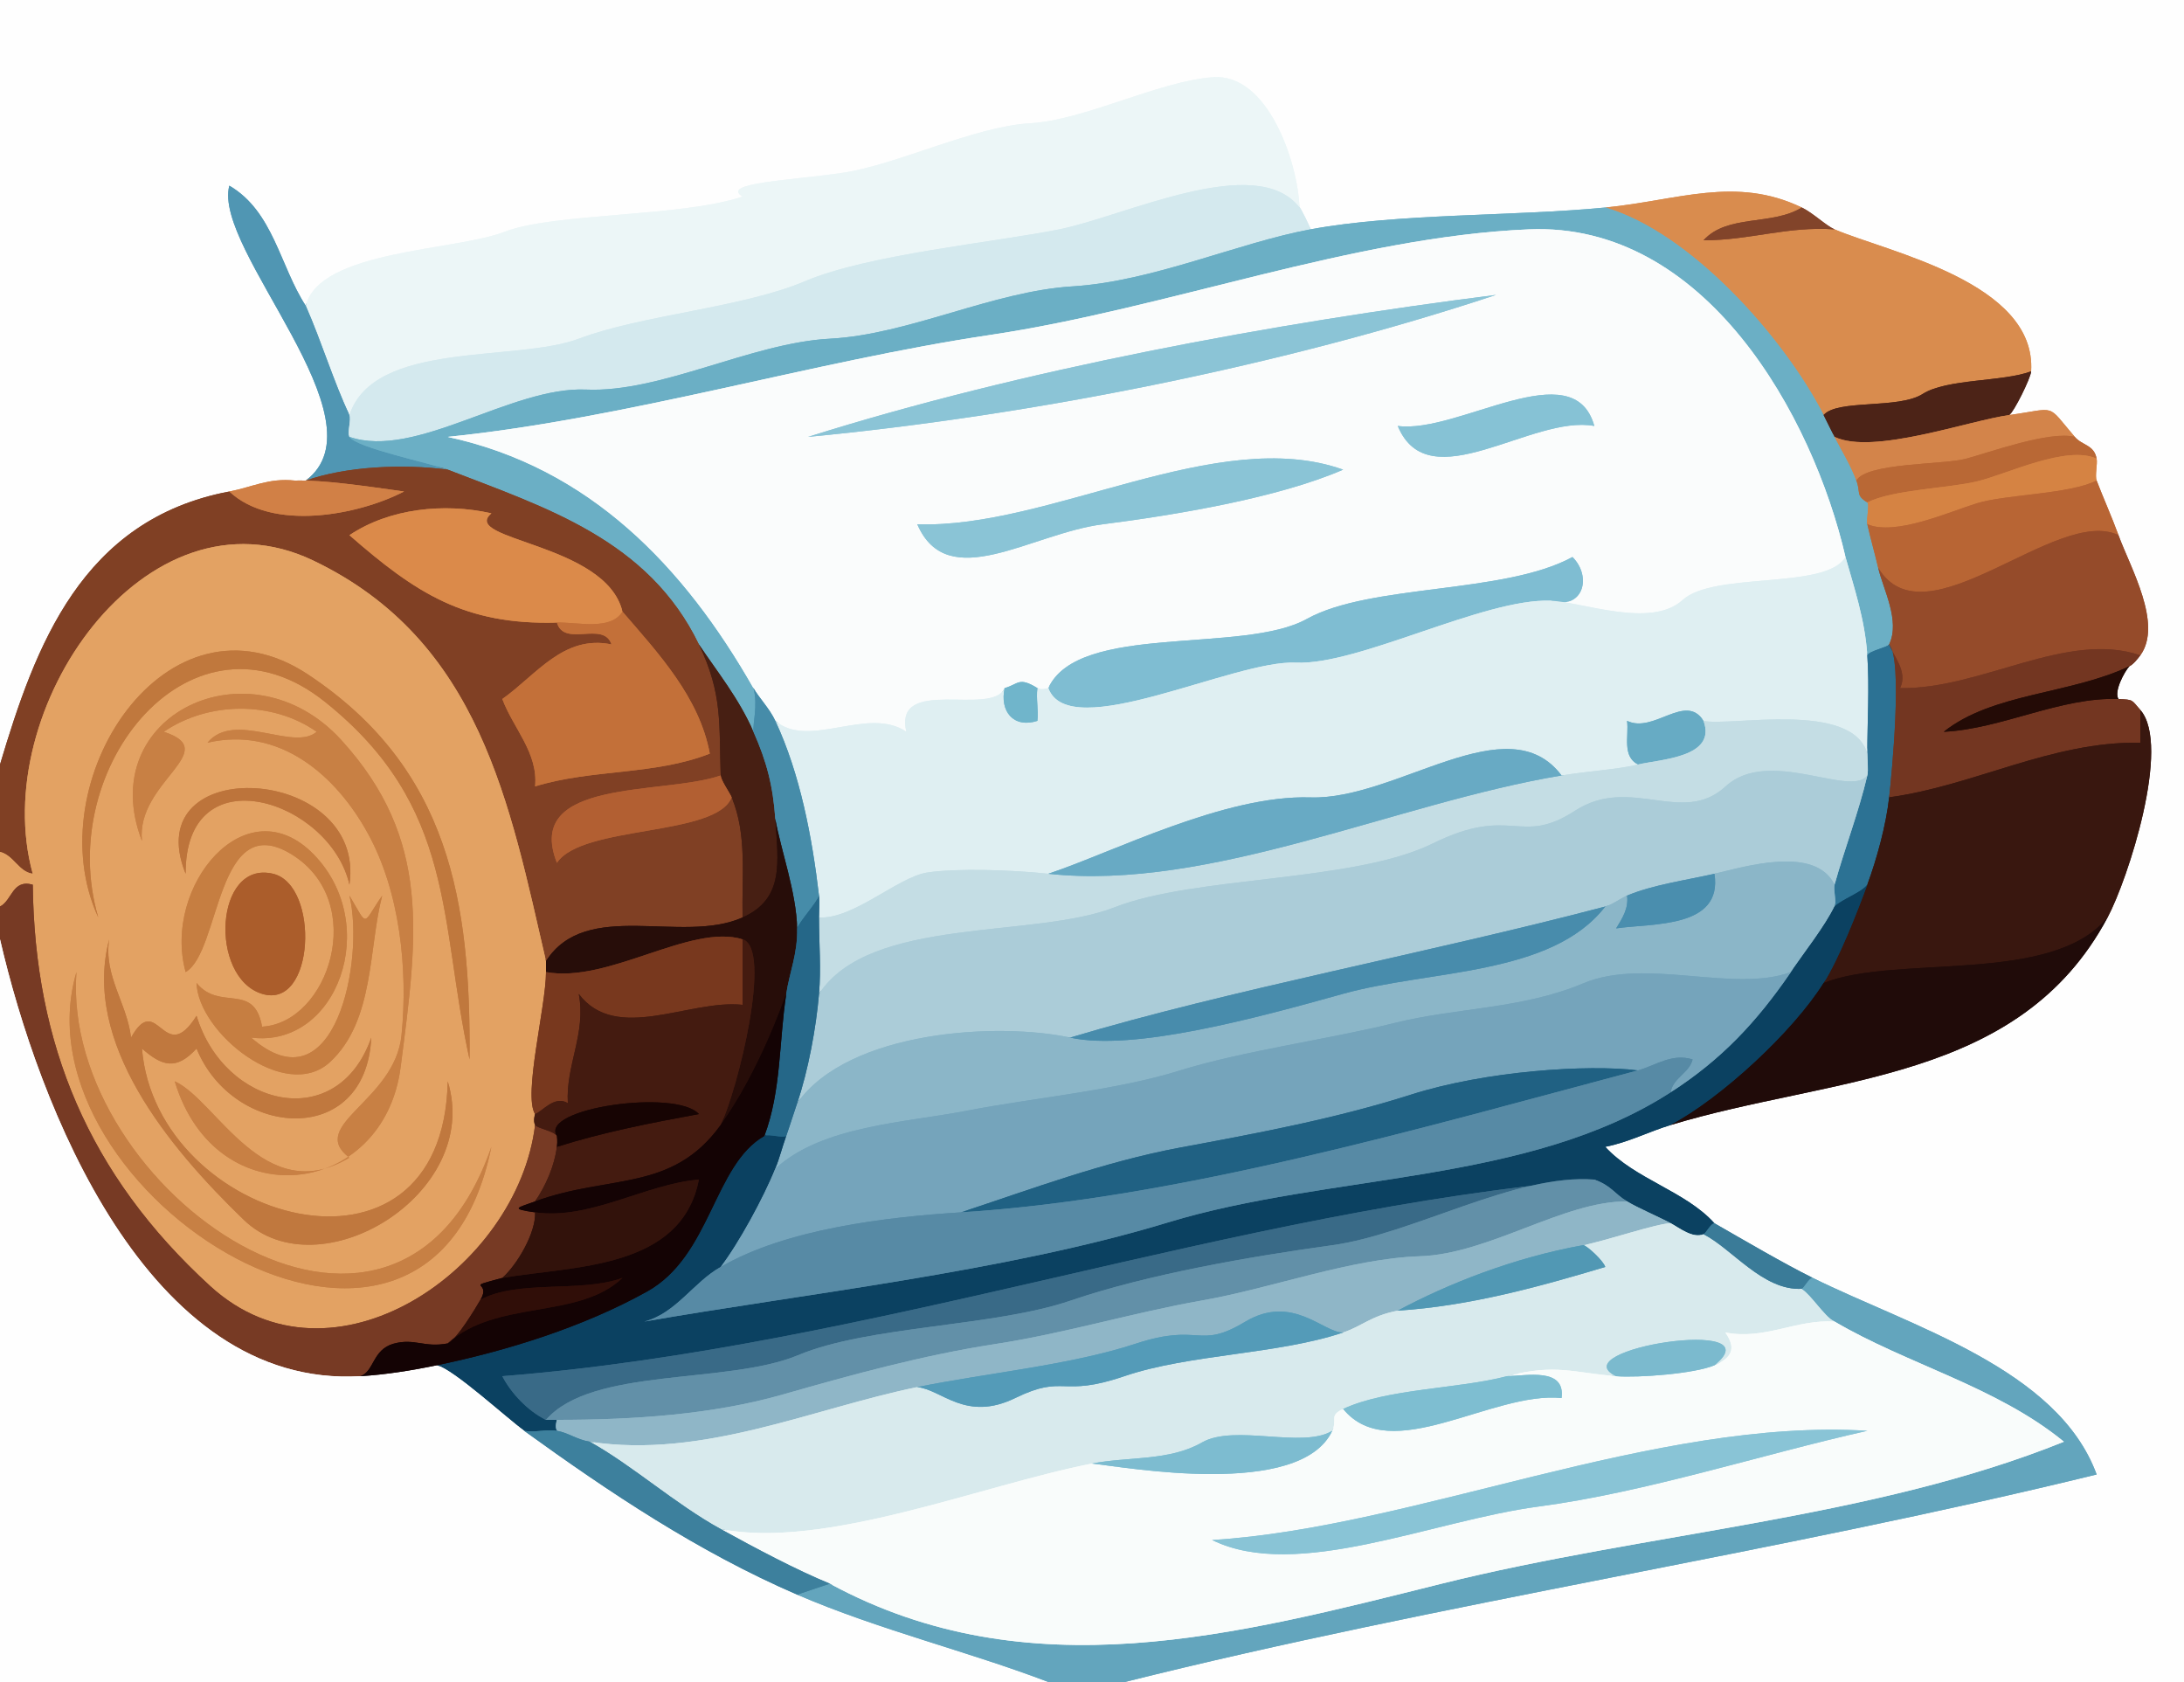 <svg xmlns="http://www.w3.org/2000/svg" width="200" height="154" xmlns:v="https://vecta.io/nano"><rect width="100%" height="100%" fill="#333333" stroke="none"/><g fill="none" stroke-width=".3"><use href="#B" stroke="#fefefe"/><use href="#C" stroke="#ecf6f7"/><use href="#D" stroke="#5096b3"/><use href="#E" stroke="#d4e9ee"/><use href="#F" stroke="#d98c4e"/><use href="#G" stroke="#6bafc5"/><use href="#H" stroke="#82442a"/><use href="#I" stroke="#fafcfc"/><use href="#J" stroke="#8bc4d6"/><use href="#K" stroke="#4c2317"/><use href="#L" stroke="#86c2d5"/><use href="#M" stroke="#d3844a"/><use href="#N" stroke="#b96835"/><use href="#O" stroke="#8ac4d6"/><use href="#P" stroke="#d58343"/><use href="#Q" stroke="#804024"/><use href="#R" stroke="#d18046"/><use href="#S" stroke="#b86534"/><use href="#T" stroke="#db8a4a"/><use href="#U" stroke="#954b2a"/><use href="#V" stroke="#e3a263"/><use href="#W" stroke="#7fbdd2"/><use href="#X" stroke="#dfeff2"/><use href="#Y" stroke="#c37039"/><use href="#Z" stroke="#c0783d"/><use href="#a" stroke="#471f13"/><use href="#b" stroke="#2c7294"/><use href="#c" stroke="#733621"/><use href="#d" stroke="#240b06"/><use href="#e" stroke="#70b5cb"/><use href="#f" stroke="#c88044"/><use href="#g" stroke="#468ca9"/><use href="#h" stroke="#67abc4"/><use href="#i" stroke="#39170f"/><use href="#j" stroke="#c4dde4"/><use href="#k" stroke="#68aac4"/><use href="#l" stroke="#abccd8"/><use href="#m" stroke="#b25f32"/><use href="#n" stroke="#bd743b"/><use href="#o" stroke="#270d09"/><use href="#p" stroke="#c67e41"/><use href="#q" stroke="#8bb6c8"/><use href="#r" stroke="#ab5d2b"/><use href="#s" stroke="#4a8eae"/><use href="#t" stroke="#773a24"/><use href="#u" stroke="#0b4161"/><use href="#v" stroke="#256788"/><use href="#w" stroke="#488cac"/><use href="#x" stroke="#200b09"/><use href="#y" stroke="#fefefe"/><use href="#z" stroke="#c0783e"/><use href="#AA" stroke="#78381e"/><use href="#AB" stroke="#441b10"/><use href="#AC" stroke="#75a4bb"/><use href="#AD" stroke="#c78044"/><use href="#AE" stroke="#140304"/><use href="#AF" stroke="#206183"/><use href="#AG" stroke="#578aa5"/><use href="#AH" stroke="#170403"/><use href="#AI" stroke="#396a87"/><use href="#AJ" stroke="#32120b"/><use href="#AK" stroke="#6290a8"/><use href="#AL" stroke="#8fb6c7"/><use href="#AM" stroke="#d8eaed"/><use href="#AN" stroke="#3a7b98"/><use href="#AO" stroke="#5198b4"/><use href="#AP" stroke="#300e08"/><use href="#AQ" stroke="#63a5bd"/><use href="#AR" stroke="#549bb8"/><use href="#AS" stroke="#f9fcfb"/><use href="#AT" stroke="#7bbace"/><use href="#AU" stroke="#7ebed1"/><use href="#AV" stroke="#89c4d6"/><use href="#AW" stroke="#3d809d"/><use href="#AX" stroke="#7dbcd0"/></g><use href="#B" fill="#fefefe"/><use href="#C" fill="#ecf6f7"/><use href="#D" fill="#5096b3"/><use href="#E" fill="#d4e9ee"/><use href="#F" fill="#d98c4e"/><use href="#G" fill="#6bafc5"/><use href="#H" fill="#82442a"/><use href="#I" fill="#fafcfc"/><use href="#J" fill="#8bc4d6"/><use href="#K" fill="#4c2317"/><use href="#L" fill="#86c2d5"/><use href="#M" fill="#d3844a"/><use href="#N" fill="#b96835"/><use href="#O" fill="#8ac4d6"/><use href="#P" fill="#d58343"/><use href="#Q" fill="#804024"/><use href="#R" fill="#d18046"/><use href="#S" fill="#b86534"/><use href="#T" fill="#db8a4a"/><use href="#U" fill="#954b2a"/><use href="#V" fill="#e3a263"/><use href="#W" fill="#7fbdd2"/><use href="#X" fill="#dfeff2"/><use href="#Y" fill="#c37039"/><use href="#Z" fill="#c0783d"/><use href="#a" fill="#471f13"/><use href="#b" fill="#2c7294"/><use href="#c" fill="#733621"/><use href="#d" fill="#240b06"/><use href="#e" fill="#70b5cb"/><use href="#f" fill="#c88044"/><use href="#g" fill="#468ca9"/><use href="#h" fill="#67abc4"/><use href="#i" fill="#39170f"/><use href="#j" fill="#c4dde4"/><use href="#k" fill="#68aac4"/><use href="#l" fill="#abccd8"/><use href="#m" fill="#b25f32"/><use href="#n" fill="#bd743b"/><use href="#o" fill="#270d09"/><use href="#p" fill="#c67e41"/><use href="#q" fill="#8bb6c8"/><use href="#r" fill="#ab5d2b"/><use href="#s" fill="#4a8eae"/><use href="#t" fill="#773a24"/><use href="#u" fill="#0b4161"/><use href="#v" fill="#256788"/><use href="#w" fill="#488cac"/><use href="#x" fill="#200b09"/><use href="#y" fill="#fefefe"/><use href="#z" fill="#c0783e"/><use href="#AA" fill="#78381e"/><use href="#AB" fill="#441b10"/><use href="#AC" fill="#75a4bb"/><use href="#AD" fill="#c78044"/><use href="#AE" fill="#140304"/><use href="#AF" fill="#206183"/><use href="#AG" fill="#578aa5"/><use href="#AH" fill="#170403"/><use href="#AI" fill="#396a87"/><use href="#AJ" fill="#32120b"/><use href="#AK" fill="#6290a8"/><use href="#AL" fill="#8fb6c7"/><use href="#AM" fill="#d8eaed"/><use href="#AN" fill="#3a7b98"/><use href="#AO" fill="#5198b4"/><use href="#AP" fill="#300e08"/><use href="#AQ" fill="#63a5bd"/><use href="#AR" fill="#549bb8"/><use href="#AS" fill="#f9fcfb"/><use href="#AT" fill="#7bbace"/><use href="#AU" fill="#7ebed1"/><use href="#AV" fill="#89c4d6"/><use href="#AW" fill="#3d809d"/><use href="#AX" fill="#7dbcd0"/><defs ><path id="B" d="M0 70c3.23-10.82 7.45-22.43 21-25 2.07-.39 3.61-1.26 6-1 .49.05 1 0 1 0 7.37-5.54-8.54-21.12-7-27 4.03 2.35 4.63 7.36 7 11 1.27-5.11 13.69-5.02 18.22-6.78C50.76 19.47 62.39 19.89 68 18c-2.07-1.27 4.34-1.46 9.25-2.19 4.9-.74 11.97-4.22 17.04-4.52 5.08-.29 11.75-3.84 16.78-4.22 5.04-.38 7.78 7.8 7.93 11.93-.11-.43 1.22 2.26 1 2 7.97-1.48 18.71-1.19 27-2 6.65-.65 11.93-2.92 18 0 1.02.49 2.23 1.67 3 2 4.84 2.07 18.51 4.84 18 13-.04.63-1.58 3.72-2 4 4.46-.62 3.34-1.11 6 2 .69.81 1.76.7 2 2 .09.48-.17 1.56 0 2 .53 1.4 1.4 3.35 2 5 1.07 2.94 4.08 8.13 2 11-.22.3-.66.85-1 1-.45.48-1.45 2.34-1 3 1.41.06 1.18.07 2 1 2.85 3.25-1.14 15.52-3 19-8.09 15.16-25.28 14.53-40 19-2.02.61-3.88 1.59-6 2 2.71 2.96 7.34 4.05 10 7 2.67 1.53 6.33 3.68 9 5 9 4.45 22.44 8.3 26 18-29.36 7.18-60.03 11.75-89 19h97V0H0v70z"/><path id="C" d="M28 28c1.46 3.31 2.56 6.98 4 10 2.26-6.86 15.22-4.81 21.01-6.99 5.79-2.19 14.96-2.82 20.73-5.27S91.01 22.2 97 21c6-1.2 18.04-7.13 22-2-.15-4.13-2.89-12.31-7.93-11.93-5.03.38-11.7 3.93-16.78 4.22-5.07.3-12.14 3.78-17.04 4.52-4.91.73-11.32.92-9.25 2.19-5.61 1.89-17.24 1.47-21.78 3.22C41.69 22.98 29.27 22.89 28 28z"/><path id="D" d="M28 44c3.7-1.31 8.93-1.54 13-1-1.52-.59-8.35-1.99-9-3-.23-.35.19-1.59 0-2-1.44-3.02-2.54-6.69-4-10-2.37-3.64-2.97-8.65-7-11-1.54 5.88 14.37 21.46 7 27z"/><path id="E" d="M32 38c.19.41-.23 1.65 0 2 6.06 2.08 14.81-4.63 21.67-4.33s15.12-4.28 22.34-4.66 14.89-4.34 22.21-4.79c7.33-.45 15.14-3.99 21.78-5.22.22.26-1.11-2.43-1-2-3.96-5.13-16 .8-22 2-5.99 1.2-17.49 2.29-23.26 4.74s-14.94 3.08-20.73 5.27C47.22 33.19 34.26 31.14 32 38z"/><path id="F" d="M147 19c7.81 2.27 16.34 11.87 20 19 1.27-1.47 6.86-.52 9.07-1.93s7.36-1.1 9.93-2.07c.51-8.16-13.16-10.93-18-13-4.31-.31-7.78 1.01-12 1 2.2-2.42 6.26-1.31 9-3-6.07-2.92-11.35-.65-18 0z"/><path id="G" d="M120 21c-6.64 1.23-14.45 4.77-21.78 5.22-7.32.45-14.99 4.41-22.21 4.79s-15.48 4.96-22.34 4.66S38.06 42.08 32 40c.65 1.01 7.48 2.41 9 3 8.98 3.48 18.36 6.41 23 16 1.74 2.59 3.63 4.9 5 8-.09-.64.43-2.44 0-4-6.34-11.13-15.01-20.2-28-23 16.47-1.68 33.5-6.92 49.67-9.33 16.18-2.41 33.17-8.98 49.33-9.67s26.01 17.07 29 30c.77 2.75 1.78 5.7 2 9 .19-.42 1.87-.73 2-1 1.04-2.17-.56-5.07-1-7-.31-1.37-.72-2.66-1-4-.1-.48.22-1.86 0-2-1.09-.67-.58-.88-1-2-.51-1.37-1.32-2.71-2-4-.36-.68-.66-1.33-1-2-3.66-7.13-12.19-16.73-20-19-8.29.81-19.03.52-27 2z"/><path id="H" d="M168 21c-.77-.33-1.98-1.51-3-2-2.74 1.69-6.8.58-9 3 4.22.01 7.69-1.31 12-1z"/><path id="I" d="M69 63c.51.9 1.48 1.88 2 3 3.08 2.64 8.47-1.39 12 1-1.2-5.18 7.86-1.34 9-4 1.28-.36 1.28-1.06 3 0 .36.22 1 0 1 0 2.74-6.01 17.83-3.08 23.67-6.33 5.84-3.24 18.05-2.25 24.33-5.67 1.83 1.83.96 4.9-2 4 2.9.11 9.2 2.57 12.08-.06 2.88-2.64 13.16-.91 14.92-3.94-2.99-12.93-12.84-30.69-29-30s-33.15 7.26-49.33 9.67C74.5 33.08 57.47 38.32 41 40c12.99 2.8 21.66 11.87 28 23m68-36c-19.45 6.46-42.47 11.04-63 13 19.55-6.16 42.52-10.41 63-13m9 12c-5.7-1.07-15.16 6.86-18 0 5.52.74 16.1-6.83 18 0m-23 4c-5.99 2.6-15.43 4.16-22 5-6.57.83-14.21 6.45-17 0 12.08.43 27.49-9.11 39-5z"/><path id="J" d="M137 27c-20.48 2.59-43.45 6.84-63 13 20.53-1.96 43.55-6.54 63-13z"/><path id="K" d="M167 38l1 2c3.5 1.68 12.26-1.48 16-2 .42-.28 1.96-3.37 2-4-2.57.97-7.72.66-9.93 2.07s-7.8.46-9.07 1.93z"/><path id="L" d="M146 39c-1.9-6.83-12.48.74-18 0 2.84 6.86 12.3-1.07 18 0z"/><path id="M" d="M184 38c-3.74.52-12.5 3.68-16 2 .68 1.29 1.49 2.63 2 4 .91-1.64 7.95-1.45 10.01-1.99 2.06-.55 7.7-2.6 9.99-2.01-2.66-3.11-1.54-2.62-6-2z"/><path id="N" d="M170 44c.42 1.12-.09 1.33 1 2 2.36-1.18 7.43-1.29 10.07-1.93 2.65-.63 8.21-3.36 10.93-2.07-.24-1.3-1.31-1.19-2-2-2.29-.59-7.93 1.46-9.99 2.01-2.06.54-9.1.35-10.01 1.99z"/><path id="O" d="M123 43c-11.51-4.11-26.92 5.43-39 5 2.79 6.45 10.43.83 17 0 6.57-.84 16.01-2.4 22-5z"/><path id="P" d="M171 46c.22.14-.1 1.52 0 2 2.57 1.09 7.41-1.11 10.07-1.93 2.67-.81 8.4-.81 10.93-2.07-.17-.44.09-1.52 0-2-2.72-1.29-8.28 1.44-10.93 2.07-2.64.64-7.71.75-10.07 1.93z"/><path id="Q" d="M28 44s-.51.05-1 0c2.62-.07 6.64.53 10 1-4.19 2.17-12.07 3.69-16 0C7.45 47.57 3.23 59.18 0 70v8c1.25.3 1.71 1.83 3 2-4.15-15 10.35-36.01 25.68-28.68S46.68 73.7 50 88c3.67-5.76 12.44-1.51 18-4-.08-3.73.43-7.61-1-11-1.4 3.62-13.69 2.51-16 6-3.09-7.81 9.8-6.18 15-8-.17-4.63.21-7.43-2-12-4.64-9.59-14.02-12.52-23-16-4.07-.54-9.3-.31-13 1m29 12c3.27 3.79 7.05 7.84 8 13-5.07 1.99-10.81 1.4-16 3 .3-3.06-2-5.32-3-8 3.12-2.21 5.61-5.91 10-5-.74-2.2-4.33.31-5-2-8.44.24-12.93-2.7-19-8 3.66-2.45 8.67-2.98 13-2-2.95 2.48 10.51 2.7 12 9z"/><path id="R" d="M21 45c3.93 3.69 11.81 2.17 16 0-3.36-.47-7.38-1.07-10-1-2.39-.26-3.93.61-6 1z"/><path id="S" d="M171 48l1 4c4.32 7.13 16.35-5.73 22-3-.6-1.65-1.47-3.6-2-5-2.53 1.26-8.26 1.26-10.93 2.07-2.66.82-7.5 3.02-10.07 1.93z"/><path id="T" d="M51 57c1.89-.05 4.92.76 6-1-1.49-6.3-14.95-6.52-12-9-4.33-.98-9.34-.45-13 2 6.07 5.3 10.56 8.24 19 8z"/><path id="U" d="M172 52c.44 1.93 2.04 4.83 1 7 .28.93 1.76 2.44 1 4 7.38.14 15.27-5.3 22-3 2.08-2.87-.93-8.06-2-11-5.65-2.73-17.68 10.13-22 3z"/><path id="V" d="M0 78v5c1.13-.57 1.12-2.52 3-2 .17 14.59 5.09 26.55 16.25 36.75C30.41 127.96 47.41 116.19 49 103c-.2-.4 0-1 0-1-1.11-1.72 1-9.87 1-13v-1c-3.32-14.3-5.99-29.35-21.32-36.68S-1.15 65 3 80c-1.29-.17-1.75-1.7-3-2m43 19c-2.81-12.73-1.19-23.11-13.25-32.75S4.93 70.16 9 84c-5.71-12.38 6.29-30.83 19.23-22.23S43.11 82.57 43 97m-27 2c3.84 1.73 8.21 11.69 16 7-3.94-2.99 4.17-5.17 4.77-11.23.6-6.05-.15-13.14-3.08-18.46C30.77 70.98 25.6 66.47 19 68c2.46-2.98 7.85.84 10-1-4.07-2.85-9.93-2.78-14 0 5.47 1.77-2.57 4.58-2 10-4.46-11.58 9.93-18.37 18.25-9.25 8.32 9.13 6.98 17.96 5.44 29.94C35.16 109.68 19.81 111.59 16 99m16-18c-1.73-7.71-15.07-12.1-15-1-4.53-11.21 16.6-10 15 1m-9 14c7.7 6.74 10.41-7.19 9-13 1.77 2.98 1.13 2.68 3 0-1.26 4.78-.69 11.44-4.77 15.23-4.09 3.79-12.1-2.69-12.23-7.23 2.13 2.62 5.26-.13 6 4 6.11-.35 9.72-11.39 2.75-15.75C19.77 73.9 20.22 87.14 17 89c-2.15-7.82 5.52-17.17 11.75-10.75C34.97 84.68 30.88 95.99 23 95m2-15c4.29 1.02 3.85 12.5-1.01 10.99S19.65 78.73 25 80m-15 6c-.53 3.32 1.64 5.88 2 9 2.43-4.37 2.99 2.8 6-2 2.53 8.38 12.9 10.85 16 2-.5 10.21-12.67 9.18-16 1-1.83 2-3.13 1.65-5 0 1.29 15.91 27.59 23.36 28 3 3.18 10.3-11.78 19.35-18.68 12.68C15.41 105.01 7.51 95.44 10 86m-3 3c-1.47 19.91 29.16 41.5 38 16-5.75 28.37-43.94 4.19-38-16z"/><path id="W" d="M96 63c1.89 5.19 16.98-2.6 22.67-2.33S135.92 54.76 142 55c2.96.9 3.83-2.17 2-4-6.28 3.42-18.49 2.43-24.33 5.67-5.84 3.25-20.93.32-23.67 6.33z"/><path id="X" d="M142 55c-6.08-.24-17.64 5.94-23.33 5.67S97.89 68.19 96 63c0 0-.64.22-1 0-.13.98.11 2.01 0 3-2.21.71-3.46-.9-3-3-1.14 2.66-10.2-1.18-9 4-3.53-2.39-8.92 1.64-12-1 2.28 4.87 3.37 10.66 4 16 .06.49 0 1.5 0 2 3.12.19 7.21-3.68 9.89-4.11 2.69-.42 7.92-.24 11.11.11 5.88-1.95 16.12-7.24 24.01-6.99S138.07 64.46 143 71c2.41-.4 5.08-.54 7-1-1.47-.78-.83-2.56-1-4 2.44 1.19 5.36-2.61 7 0 2.45.54 13.61-1.88 15 3 0-2.98.2-6.03 0-9-.22-3.3-1.23-6.25-2-9-1.76 3.03-12.04 1.3-14.92 3.94-2.88 2.63-9.18.17-12.08.06z"/><path id="Y" d="M51 57c.67 2.31 4.26-.2 5 2-4.39-.91-6.88 2.79-10 5 1 2.68 3.3 4.94 3 8 5.19-1.6 10.93-1.01 16-3-.95-5.16-4.73-9.21-8-13-1.08 1.76-4.11.95-6 1z"/><path id="Z" d="M43 97c.11-14.43-1.83-26.63-14.77-35.23S3.29 71.62 9 84c-4.07-13.84 8.69-29.39 20.75-19.75S40.19 84.27 43 97z"/><path id="a" d="M66 71c.02.46.81 1.56 1 2 1.43 3.39.92 7.27 1 11 3.81-1.7 3.27-4.97 3-9-.21-3.04-.78-5.25-2-8-1.37-3.1-3.26-5.41-5-8 2.21 4.57 1.83 7.37 2 12z"/><path id="b" d="M171 60c.2 2.97 0 6.02 0 9 0 .5.11 1.53 0 2-.8 3.39-2.07 6.65-3 10-.13.46.2 1.6 0 2 .69-.67 2.51-1.3 3-2 .87-2.36 1.72-5.46 2-8 .23-2.05 1.27-12.65 0-14-.13.27-1.81.58-2 1z"/><path id="c" d="M173 73c7.8-1.06 14.85-5.14 23-5v-3c-.82-.93-.59-.94-2-1-5.27-.21-10.73 2.75-16 3 4.45-3.56 11.61-3.43 17-6 .34-.15.78-.7 1-1-6.73-2.3-14.62 3.14-22 3 .76-1.56-.72-3.07-1-4 1.27 1.35.23 11.95 0 14z"/><path id="d" d="M194 64c-.45-.66.55-2.52 1-3-5.39 2.57-12.55 2.44-17 6 5.27-.25 10.73-3.21 16-3z"/><path id="e" d="M92 63c-.46 2.1.79 3.71 3 3 .11-.99-.13-2.02 0-3-1.72-1.06-1.72-.36-3 0z"/><path id="f" d="M16 99c3.81 12.59 19.16 10.68 20.69-1.31 1.54-11.98 2.88-20.81-5.44-29.94C22.93 58.63 8.54 65.42 13 77c-.57-5.42 7.47-8.23 2-10 4.07-2.78 9.93-2.85 14 0-2.15 1.84-7.54-1.98-10 1 6.6-1.53 11.77 2.98 14.69 8.31 2.93 5.32 3.68 12.41 3.08 18.46-.6 6.06-8.71 8.24-4.77 11.23-7.79 4.69-12.16-5.27-16-7z"/><path id="g" d="M69 67c1.22 2.75 1.79 4.96 2 8 .51 2.83 1.92 6.68 2 10 .17-.57 1.9-2.48 2-3-.63-5.34-1.72-11.13-4-16-.52-1.12-1.49-2.1-2-3 .43 1.56-.09 3.36 0 4z"/><path id="h" d="M150 70c2.04-.49 7.24-.64 6-4-1.64-2.61-4.56 1.19-7 0 .17 1.44-.47 3.22 1 4z"/><path id="i" d="M173 73c-.28 2.54-1.13 5.64-2 8-.99 2.67-2.56 6.69-4 9 6.66-2.65 20.9.21 26-6 1.86-3.48 5.85-15.75 3-19v3c-8.15-.14-15.2 3.94-23 5z"/><path id="j" d="M150 70c-1.92.46-4.59.6-7 1-15.12 2.51-32.21 10.61-47 9-3.19-.35-8.42-.53-11.11-.11-2.68.43-6.77 4.3-9.89 4.11 0 2.3.2 4.7 0 7 4.65-7.14 19.67-5.03 27.07-7.93s21.89-2.27 29.15-5.85c7.27-3.58 7.92.31 13.01-2.99s9.82 1.42 13.78-2.22c3.95-3.65 11.46 1.05 12.99-1.01.11-.47 0-1.5 0-2-1.39-4.88-12.55-2.46-15-3 1.24 3.36-3.96 3.51-6 4z"/><path id="k" d="M96 80c14.79 1.61 31.88-6.49 47-9-4.93-6.54-15.1 2.26-22.99 2.01S101.88 78.05 96 80z"/><path id="l" d="M75 91c-.26 3.07-.99 7.04-2 10 4.75-6.72 18.55-7.41 25-6 14.56-4.37 32.86-7.75 49-12 .66-.17 1.36-.73 2-1 2.34-.99 5.51-1.43 8-2 2.69-.62 9.21-2.65 11 1 .93-3.35 2.2-6.61 3-10-1.53 2.06-9.04-2.64-12.99 1.01-3.96 3.64-8.69-1.08-13.78 2.22s-5.74-.59-13.01 2.99c-7.26 3.58-21.75 2.95-29.15 5.85S79.65 83.86 75 91z"/><path id="m" d="M67 73c-.19-.44-.98-1.54-1-2-5.2 1.82-18.09.19-15 8 2.31-3.49 14.6-2.38 16-6z"/><path id="n" d="M32 81c1.6-11-19.53-12.21-15-1-.07-11.1 13.27-6.71 15 1z"/><path id="o" d="M68 84c-5.56 2.49-14.33-1.76-18 4v1c5.74 1.05 13.21-4.46 18-3 2.77.84-.45 13.75-2 17 2.49-3.45 4.6-8.09 6-12 .31-2.03 1.05-3.67 1-6-.08-3.32-1.49-7.17-2-10 .27 4.03.81 7.3-3 9z"/><path id="p" d="M23 95c7.88.99 11.97-10.32 5.75-16.75C22.52 71.83 14.85 81.18 17 89c3.22-1.86 2.77-15.1 9.75-10.75C33.72 82.61 30.11 93.65 24 94c-.74-4.13-3.87-1.38-6-4 .13 4.54 8.14 11.02 12.23 7.23C34.31 93.44 33.74 86.78 35 82c-1.87 2.68-1.23 2.98-3 0 1.41 5.81-1.3 19.74-9 13z"/><path id="q" d="M157 80c.78 5.02-5.7 4.51-9 5 .57-.94 1.15-1.82 1-3-.64.27-1.34.83-2 1-4.93 6.37-16.09 5.78-24.01 7.99C115.08 93.2 103.78 96.27 98 95c-6.45-1.41-20.25-.72-25 6l-1 3c-.35.97-.63 2.07-1 3 4.31-3.95 11.87-4.2 17.67-5.33s13.55-1.83 19.35-3.65c5.81-1.81 13.95-2.92 19.65-4.35s11.66-1.26 17.35-3.65c5.7-2.38 13.73.92 18.98-1.02 1.31-1.9 3.1-4.16 4-6 .2-.4-.13-1.54 0-2-1.79-3.65-8.31-1.62-11-1z"/><path id="r" d="M25 80c-5.35-1.27-5.87 9.48-1.01 10.99S29.29 81.02 25 80z"/><path id="s" d="M149 82c.15 1.18-.43 2.06-1 3 3.3-.49 9.78.02 9-5-2.49.57-5.66 1.01-8 2z"/><path id="t" d="M0 83v3c3.47 15.05 13.46 41.16 33 40 1.28-.43 1.09-2.42 3.03-2.97 1.95-.54 2.79.39 4.97-.03.86-.39 2.52-3.18 3-4 1.06-1.81-1.69-.99 2-2 1.37-1.21 3.09-4.16 3-6-2.39-.34-1.56-.42 0-1 1.01-1.5 1.76-3.23 2-5 .07-.49 0-1 0-1-.21-.42-1.86-.72-2-1-1.59 13.19-18.59 24.96-29.75 14.75C8.09 107.55 3.17 95.59 3 81c-1.88-.52-1.87 1.43-3 2z"/><path id="u" d="M168 83c-.9 1.84-2.69 4.1-4 6-3.15 4.59-6.36 8.01-11 11-13.11 8.46-31.22 7.4-46.07 11.93C92.07 116.45 73.3 118.49 59 121c2.91-.75 4.51-3.61 7-5 1.64-2.14 3.93-6.33 5-9 .37-.93.65-2.03 1-3-.38.22-1.62-.22-2 0-4.66 2.66-4.89 10.99-10.75 14.25S46.38 123.68 40 125c1.57.4 6.36 4.82 8 6 .96.19 2.03-.16 3 0-.21-.38 0-1 0-1h-1c-1.64-.8-3.19-2.43-4-4 33.92-2.67 67.31-15.3 100-18 1.56.56 1.82 1.28 3 2 .99.6 3.03 1.47 4 2 .76.41 2.03 1.43 3 1 .26-.12.66-.98 1-1-2.66-2.95-7.29-4.04-10-7 2.12-.41 3.98-1.39 6-2 4.63-2.45 11.22-8.55 14-13 1.44-2.31 3.01-6.33 4-9-.49.7-2.31 1.33-3 2z"/><path id="v" d="M73 85c.05 2.33-.69 3.97-1 6-.67 4.38-.45 8.86-2 13 .38-.22 1.62.22 2 0 .35-.97.66-2.01 1-3 1.01-2.96 1.74-6.93 2-10 .2-2.3 0-4.7 0-7 0-.5.06-1.51 0-2-.1.52-1.83 2.43-2 3z"/><path id="w" d="M98 95c5.78 1.27 17.08-1.8 24.99-4.01 7.92-2.21 19.08-1.62 24.01-7.99-16.14 4.25-34.44 7.63-49 12z"/><path id="x" d="M167 90c-2.78 4.45-9.37 10.55-14 13 14.72-4.47 31.91-3.84 40-19-5.1 6.21-19.34 3.35-26 6z"/><path id="y" d="M0 154h96c-7.26-2.78-15.57-4.79-23-8-9.07-3.92-17.19-9.36-25-15-1.64-1.18-6.43-5.6-8-6-2.26.47-4.69.86-7 1-19.54 1.16-29.53-24.95-33-40v68z"/><path id="z" d="M10 86c-2.49 9.44 5.41 19.01 12.32 25.68C29.22 118.35 44.18 109.3 41 99c-.41 20.36-26.71 12.91-28-3 1.87 1.65 3.17 2 5 0 3.33 8.18 15.5 9.21 16-1-3.1 8.85-13.47 6.38-16-2-3.01 4.8-3.57-2.37-6 2-.36-3.12-2.53-5.68-2-9z"/><path id="AA" d="M50 89c0 3.13-2.11 11.28-1 13 .63-.19 1.76-1.75 3-1-.21-3.46 1.7-6.4 1-10 3.43 4.55 10.14.47 15 1v-6c-4.79-1.46-12.26 4.05-18 3z"/><path id="AB" d="M49 102s-.2.6 0 1c.14.28 1.79.58 2 1-1.63-2.53 10.89-4.33 13-2-4.36.8-8.77 1.66-13 3-.24 1.77-.99 3.5-2 5 6.79-2.5 12.53-.81 17-7 1.55-3.25 4.77-16.16 2-17v6c-4.86-.53-11.57 3.55-15-1 .7 3.6-1.21 6.54-1 10-1.24-.75-2.37.81-3 1z"/><path id="AC" d="M71 107c-1.07 2.67-3.36 6.86-5 9 6.01-3.5 15.18-4.57 22-5 6.39-2.1 13.02-4.61 20.07-5.93 7.06-1.31 14.29-2.66 21.15-4.85 6.86-2.18 16.14-2.78 20.78-2.22 1.6-.43 3.1-1.6 5-1-.3 1.25-1.83 1.71-2 3 4.64-2.99 7.85-6.41 11-11-5.25 1.94-13.28-1.36-18.98 1.02-5.69 2.39-11.65 2.22-17.35 3.65s-13.84 2.54-19.65 4.35c-5.8 1.82-13.55 2.52-19.35 3.65S75.31 103.05 71 107z"/><path id="AD" d="M7 89c-5.94 20.19 32.25 44.37 38 16-8.84 25.5-39.47 3.91-38-16z"/><path id="AE" d="M66 103c-4.47 6.19-10.21 4.5-17 7-1.56.58-2.39.66 0 1 5.03.72 10.12-2.6 15-3-1.6 8.21-11.38 7.89-18 9-3.69 1.01-.94.19-2 2 3.46-1.87 9.24-.61 13-2-4.02 3.85-11.57 1.94-16 6-2.18.42-3.02-.51-4.97.03-1.94.55-1.75 2.54-3.03 2.97 2.31-.14 4.74-.53 7-1 6.38-1.32 13.39-3.49 19.25-6.75S65.34 106.66 70 104c1.55-4.14 1.33-8.62 2-13-1.4 3.91-3.51 8.55-6 12z"/><path id="AF" d="M88 111c19.98-1.26 41.9-7.66 62-13-4.64-.56-13.92.04-20.78 2.22-6.86 2.19-14.09 3.54-21.15 4.85-7.05 1.32-13.68 3.83-20.07 5.93z"/><path id="AG" d="M150 98c-20.1 5.34-42.02 11.74-62 13-6.82.43-15.99 1.5-22 5-2.49 1.39-4.09 4.25-7 5 14.3-2.51 33.07-4.55 47.93-9.07 14.85-4.53 32.96-3.47 46.07-11.93.17-1.29 1.7-1.75 2-3-1.9-.6-3.4.57-5 1z"/><path id="AH" d="M51 104s.07.51 0 1c4.23-1.34 8.64-2.2 13-3-2.11-2.33-14.63-.53-13 2z"/><path id="AI" d="M50 130c4.19-4.86 16.57-3.21 23.08-5.92 6.5-2.72 17.94-2.59 24.99-5.01 7.06-2.41 16.57-4.05 23.94-5.06 7.37-1.02 16.81-6.58 23.99-6.01-32.69 2.7-66.08 15.33-100 18 .81 1.57 2.36 3.2 4 4z"/><path id="AJ" d="M49 111c.09 1.84-1.63 4.79-3 6 6.62-1.11 16.4-.79 18-9-4.88.4-9.97 3.72-15 3z"/><path id="AK" d="M50 130h1c7 0 14.25-.48 20.68-2.32s12.86-3.6 19.39-4.61c6.54-1 12.66-2.89 19-4 6.35-1.11 13.62-3.84 19.95-4.05 6.34-.2 13.21-5.08 18.98-5.02-1.18-.72-1.44-1.44-3-2-7.18-.57-16.62 4.99-23.99 6.01-7.37 1.01-16.88 2.65-23.94 5.06-7.05 2.42-18.49 2.29-24.99 5.01-6.51 2.71-18.89 1.06-23.08 5.92z"/><path id="AL" d="M51 130s-.21.62 0 1c1.01.17 1.86.82 3 1 10.39 1.59 20.44-3.05 30-5 6.27-1.28 14.06-2.01 20.02-3.98 5.97-1.96 5.66.61 10-2 4.35-2.6 7.19 1.04 8.98.98 1.78-.6 2.51-1.51 5-2 4.59-2.46 10.6-4.85 17-6 1.91-.34 6.78-2.01 8-2-.97-.53-3.01-1.4-4-2-5.77-.06-12.64 4.82-18.98 5.02-6.33.21-13.6 2.94-19.95 4.05-6.34 1.11-12.46 3-19 4-6.53 1.01-12.96 2.77-19.39 4.61S58 130 51 130z"/><path id="AM" d="M145 114c.37.09 1.84 1.44 2 2-6.19 1.85-12.42 3.57-19 4-2.49.49-3.22 1.4-5 2-5.98 2.01-14.1 1.98-20.01 3.99-5.9 2.02-5.43-.22-10 2-4.56 2.23-6.73-.77-8.99-.99-9.56 1.95-19.61 6.59-30 5 3.93 2.18 7.82 5.7 12 8 9.57 1.87 23.86-4.01 34-6 3.29-.65 7.08-.21 10.07-1.93 3-1.72 9.21.6 11.93-1.07.51-1.09-.34-1.37 1-2 4.03-1.88 10.56-1.83 15-3s6.07-.31 10 0c-5.14-2.46 14.64-5.54 9-1 1.61-.69 2.02-1.54 1-3 3.61.71 6.49-1.23 10-1-1.01-.59-2.09-2.42-3-3-3.56.18-6.35-3.65-9-5-.97.43-2.24-.59-3-1-1.22-.01-6.09 1.66-8 2z"/><path id="AN" d="M156 113c2.65 1.35 5.44 5.18 9 5 .18-.01.67-1.01 1-1-2.67-1.32-6.33-3.47-9-5-.34.02-.74.88-1 1z"/><path id="AO" d="M128 120c6.58-.43 12.81-2.15 19-4-.16-.56-1.63-1.91-2-2-6.4 1.15-12.41 3.54-17 6z"/><path id="AP" d="M44 119c-.48.82-2.14 3.61-3 4 4.43-4.06 11.98-2.15 16-6-3.76 1.39-9.54.13-13 2z"/><path id="AQ" d="M165 118c.91.58 1.99 2.41 3 3 6.64 3.91 14.83 5.95 21 11-17.48 7.05-38.17 8.31-57 13s-37.82 9.84-56 0c-.08-.01-3 1-3 1 7.43 3.21 15.74 5.22 23 8h7c28.97-7.25 59.64-11.82 89-19-3.56-9.7-17-13.55-26-18-.33-.01-.82.99-1 1z"/><path id="AR" d="M84 127c2.26.22 4.43 3.22 8.99.99 4.57-2.22 4.1.02 10-2 5.91-2.01 14.03-1.98 20.01-3.99-1.79.06-4.63-3.58-8.98-.98-4.34 2.61-4.03.04-10 2-5.96 1.97-13.75 2.7-20.02 3.98z"/><path id="AS" d="M157 125c-1.8.77-6.95 1.16-9 1-3.93-.31-5.56-1.17-10 0 1.77-.03 5.37-.83 5 2-6.36-.64-15.65 6.31-20 1-1.34.63-.49.91-1 2-2.93 6.26-19.05 3.3-22 3-10.14 1.99-24.43 7.87-34 6 3.18 1.75 6.94 3.75 10 5 18.18 9.84 37.17 4.69 56 0s39.52-5.95 57-13c-6.17-5.05-14.36-7.09-21-11-3.51-.23-6.39 1.71-10 1 1.02 1.46.61 2.31-1 3m14 6c-9.68 2.17-20.28 5.63-30.07 6.93-9.8 1.29-22.2 6.87-29.93 3.07 18.49-1.13 40.53-11.2 60-10z"/><path id="AT" d="M148 126c2.05.16 7.2-.23 9-1 5.64-4.54-14.14-1.46-9 1z"/><path id="AU" d="M123 129c4.35 5.31 13.64-1.64 20-1 .37-2.83-3.23-2.03-5-2-4.44 1.17-10.97 1.12-15 3z"/><path id="AV" d="M171 131c-19.47-1.2-41.51 8.87-60 10 7.73 3.8 20.13-1.78 29.93-3.07 9.79-1.3 20.39-4.76 30.07-6.93z"/><path id="AW" d="M73 146l3-1c-3.06-1.25-6.82-3.25-10-5-4.18-2.3-8.07-5.82-12-8-1.14-.18-1.99-.83-3-1-.97-.16-2.04.19-3 0 7.81 5.64 15.93 11.08 25 15z"/><path id="AX" d="M100 134c2.95.3 19.07 3.26 22-3-2.72 1.67-8.93-.65-11.93 1.07-2.99 1.72-6.78 1.28-10.07 1.93z"/></defs></svg>